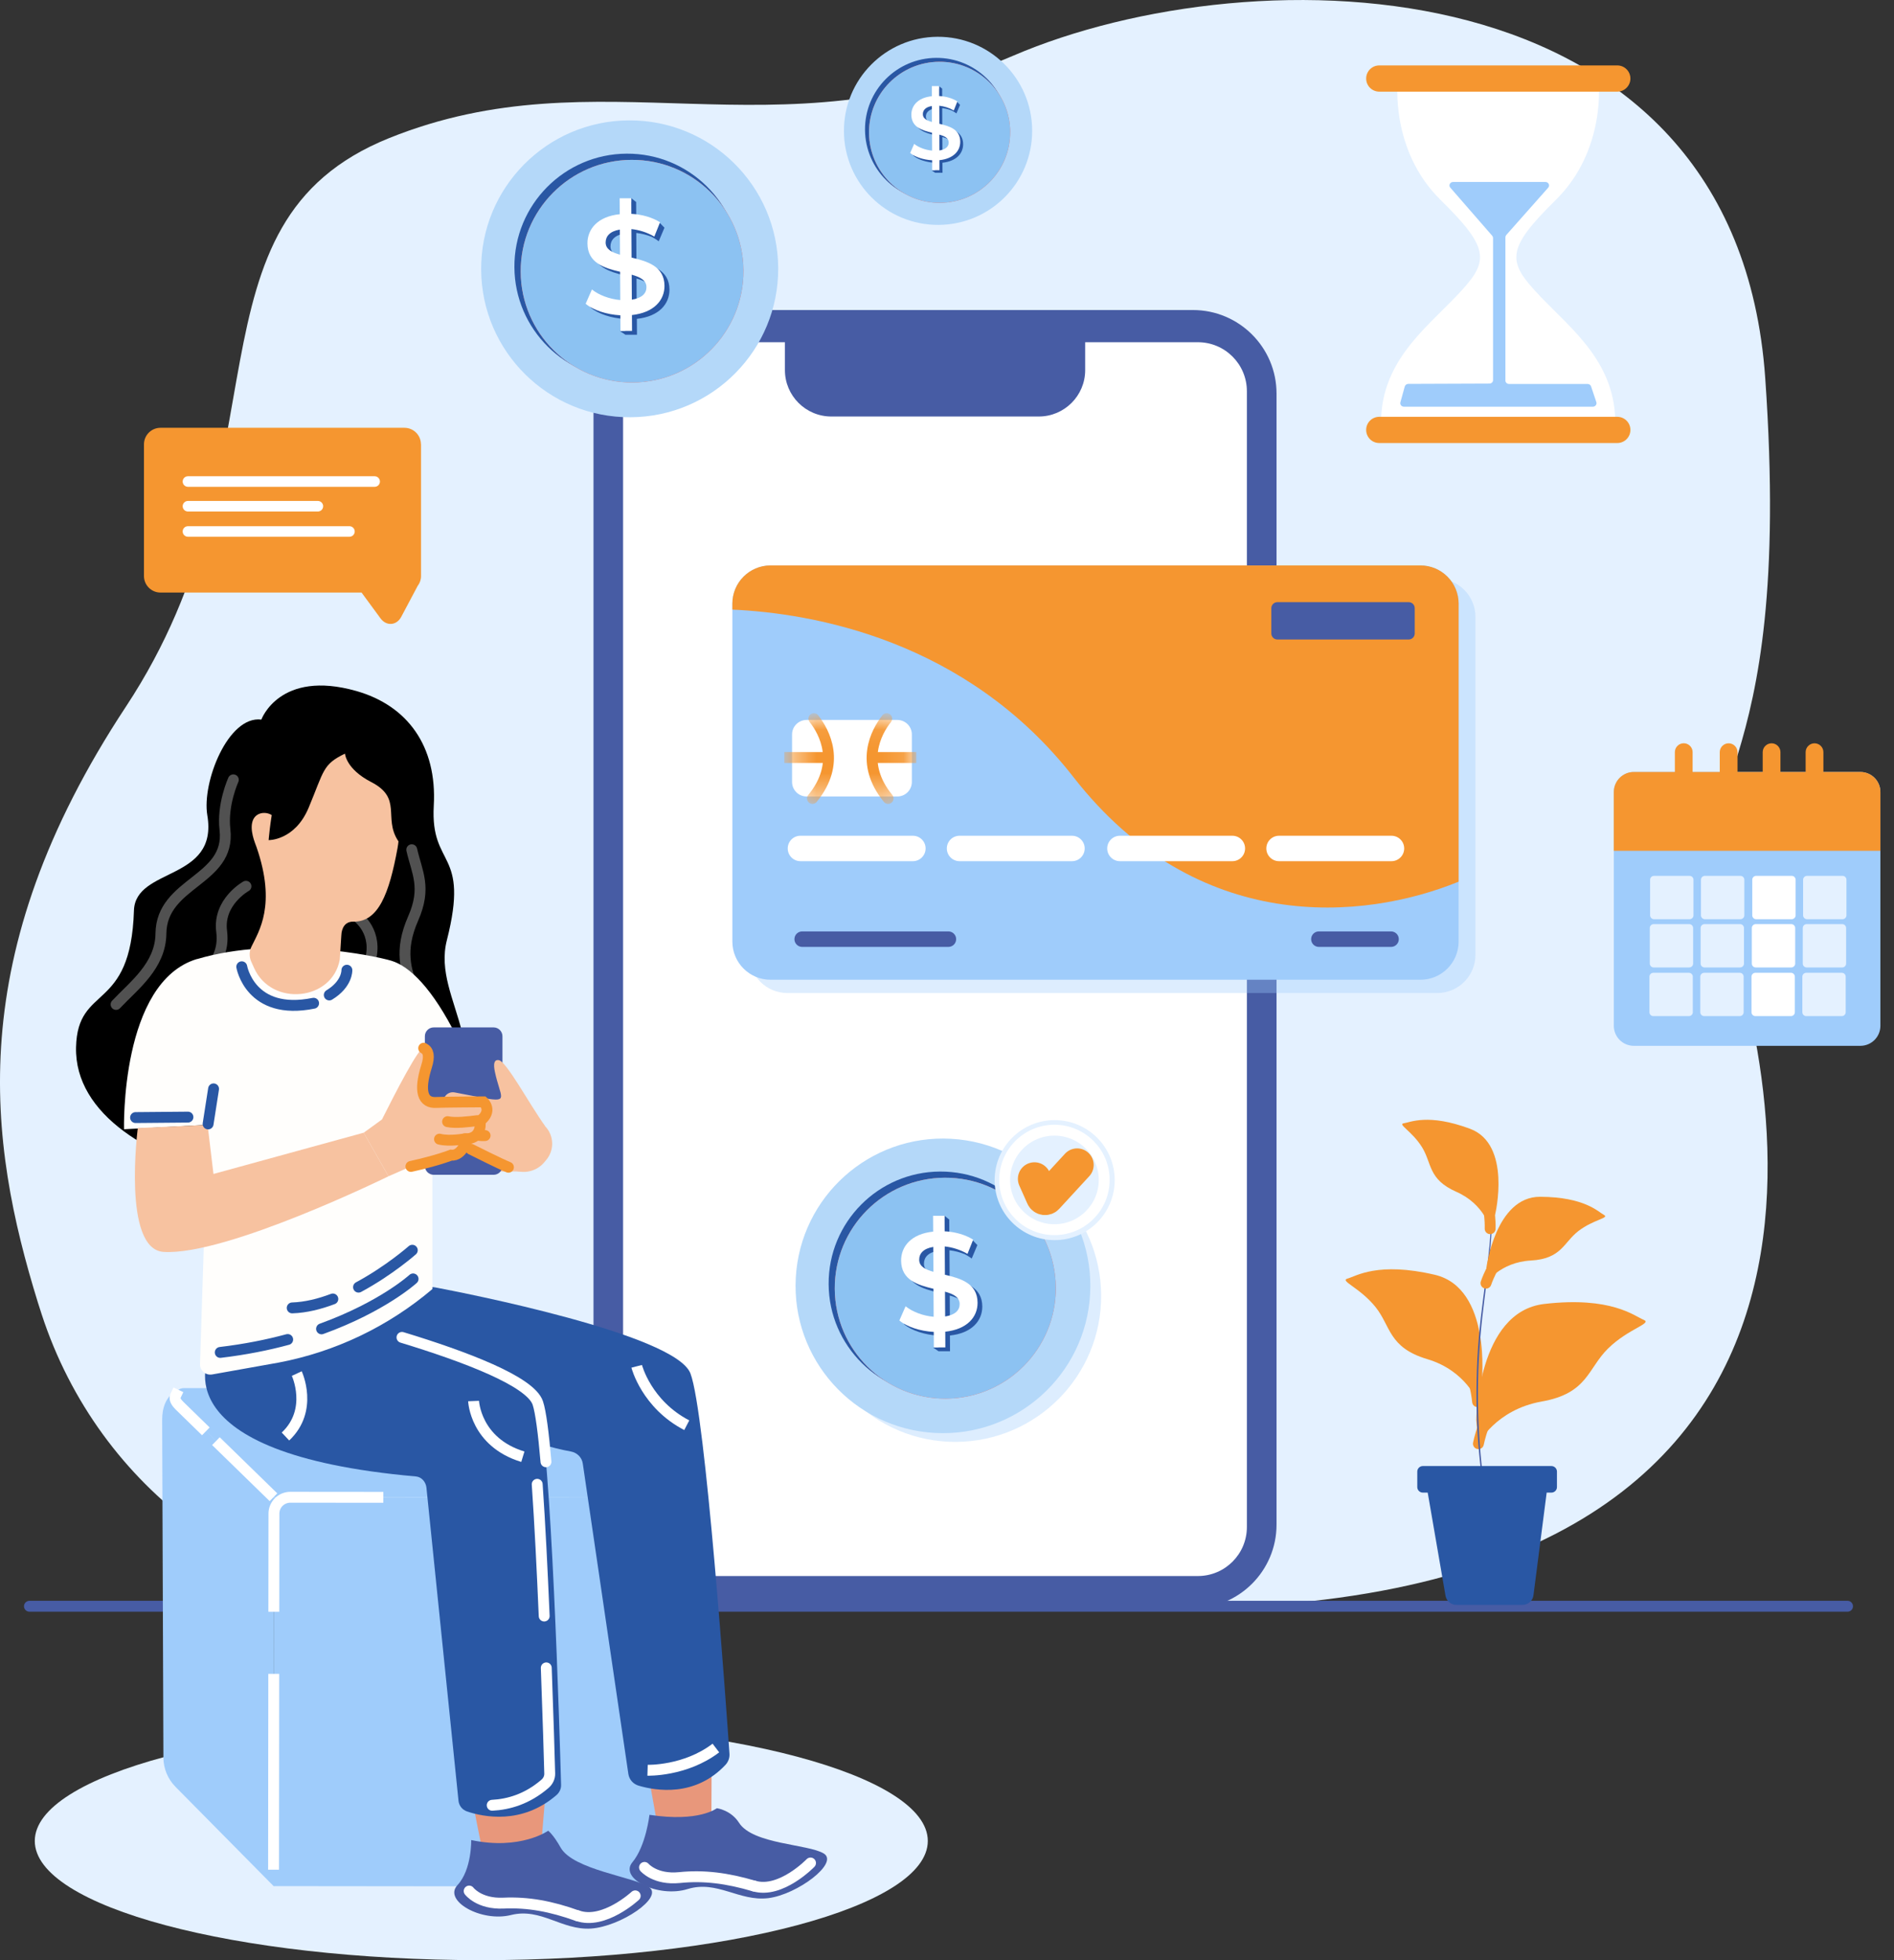 <svg width="87" height="90" viewBox="0 0 87 90" fill="none" xmlns="http://www.w3.org/2000/svg">
<rect x="0" y="0" width="87" height="90" fill="#333333" stroke="none"/>
<g id="Pauschal" clip-path="url(#clip0_1850_38266)">
<g id="Group">
<path id="Vector" d="M50.589 73.764H20.127C11.916 73.764 4.545 68.404 1.917 60.355C1.858 60.175 1.799 59.989 1.74 59.803C-0.533 52.452 -1.767 43.886 5.789 32.438C13.346 20.989 8.161 10.249 17.877 6.34C27.593 2.431 35.476 7.307 46.54 2.558C57.604 -2.191 79.737 -1.91 81.085 17.359C82.436 36.628 77.036 35.79 79.195 42.212C81.355 48.635 88.642 75.442 50.587 73.767L50.589 73.764Z" fill="#E4F1FF"/>
<path id="Vector_2" d="M22.108 90C33.435 90 42.618 87.55 42.618 84.527C42.618 81.504 33.435 79.054 22.108 79.054C10.78 79.054 1.598 81.504 1.598 84.527C1.598 87.55 10.78 90 22.108 90Z" fill="#E4F1FF"/>
</g>
<path id="Vector_3" d="M1.352 73.751H84.866" stroke="#475CA4" stroke-width="0.5" stroke-miterlimit="10" stroke-linecap="round"/>
<g id="Group_2">
<path id="Vector_4" d="M29.634 86.618L12.561 86.6L12.58 68.746L30.648 68.764L30.63 85.625C30.629 86.173 30.183 86.618 29.634 86.618Z" fill="#9FCCFB"/>
<path id="Vector_5" d="M12.582 68.744L30.641 68.764L24.956 64.237C24.562 63.922 24.07 63.753 23.565 63.751L8.445 63.735C8.069 63.735 7.881 64.185 8.151 64.445L12.582 68.744Z" fill="#9FCCFB"/>
<path id="Vector_6" d="M7.506 80.701L7.449 65.188C7.449 64.006 8.22 63.812 8.22 63.812L8.081 64.103C8.013 64.253 8.156 64.429 8.274 64.545L12.588 68.746L12.568 86.6L8.061 82.041C7.708 81.684 7.508 81.202 7.506 80.701Z" fill="#9FCCFB"/>
<path id="Vector_7" d="M17.608 68.75L13.337 68.746C12.92 68.746 12.583 69.083 12.583 69.497L12.578 74.004" stroke="white" stroke-width="0.5" stroke-miterlimit="10"/>
<path id="Vector_8" d="M12.575 76.854L12.566 85.847" stroke="white" stroke-width="0.5" stroke-miterlimit="10"/>
<path id="Vector_9" d="M9.918 66.17L12.562 68.746" stroke="white" stroke-width="0.5" stroke-miterlimit="10"/>
<path id="Vector_10" d="M8.195 63.812L8.057 64.103C7.989 64.253 8.131 64.429 8.249 64.545L9.455 65.72" stroke="white" stroke-width="0.5" stroke-miterlimit="10"/>
</g>
<g id="Group_3">
<path id="Vector_11" d="M54.796 14.235H31.102C28.981 14.235 27.262 15.953 27.262 18.071V70.004C27.262 72.123 28.981 73.841 31.102 73.841H54.796C56.917 73.841 58.637 72.123 58.637 70.004V18.071C58.637 15.953 56.917 14.235 54.796 14.235Z" fill="#475CA4"/>
<path id="Vector_12" d="M55.023 15.713H30.873C29.63 15.713 28.621 16.72 28.621 17.963V70.113C28.621 71.356 29.63 72.363 30.873 72.363H55.023C56.267 72.363 57.275 71.356 57.275 70.113V17.963C57.275 16.72 56.267 15.713 55.023 15.713Z" fill="white"/>
<path id="Vector_13" d="M36.168 14.975H49.847V16.994C49.847 18.169 48.893 19.124 47.715 19.124H38.187C37.011 19.124 36.055 18.171 36.055 16.994V15.088C36.055 15.025 36.105 14.975 36.168 14.975Z" fill="#475CA4"/>
</g>
<g id="Group_4">
<g id="Group_5">
<g id="Group_6">
<path id="Vector_14" d="M35.746 12.304C35.769 16.068 32.731 19.138 28.963 19.158C25.195 19.181 22.122 16.145 22.102 12.381C22.079 8.617 25.117 5.548 28.886 5.527C32.654 5.505 35.726 8.54 35.746 12.304Z" fill="#B4D8F9"/>
<path id="Vector_15" d="M34.002 12.207C34.018 15.068 31.709 17.402 28.845 17.417C25.981 17.433 23.645 15.127 23.629 12.266C23.613 9.405 25.922 7.071 28.786 7.055C31.65 7.039 33.986 9.346 34.002 12.207Z" fill="#2957A4"/>
<path id="Vector_16" d="M34.151 12.422C34.166 15.244 31.889 17.546 29.064 17.562C26.238 17.578 23.934 15.303 23.918 12.481C23.902 9.658 26.179 7.356 29.005 7.34C31.83 7.325 34.135 9.599 34.151 12.422Z" fill="#FF725E"/>
<path id="Vector_17" d="M34.151 12.422C34.166 15.244 31.889 17.546 29.064 17.562C26.238 17.578 23.934 15.303 23.918 12.481C23.902 9.658 26.179 7.356 29.005 7.34C31.83 7.325 34.135 9.599 34.151 12.422Z" fill="#8CC2F2"/>
<path id="Vector_18" d="M29.234 12.005L29.227 10.697C29.227 10.697 29.232 10.697 29.234 10.697C29.46 10.722 29.698 10.781 29.932 10.874C30.127 10.973 30.258 11.078 30.258 11.078L30.276 11.037L30.476 10.564L30.521 10.455L30.285 10.211L30.174 10.263C29.886 10.122 29.56 10.011 29.225 9.996L29.22 9.276L28.996 9.097V9.278H28.69L28.695 10.009C27.684 10.113 27.206 10.693 27.21 11.351C27.215 12.252 27.99 12.481 28.71 12.651L28.717 13.947C28.223 13.905 27.736 13.719 27.417 13.463L27.129 14.12C27.469 14.409 28.085 14.613 28.722 14.649V15.192L28.473 15.199L28.726 15.369H29.259L29.254 14.64C30.272 14.531 30.754 13.957 30.752 13.296C30.747 12.395 29.961 12.173 29.241 12.001L29.234 12.005ZM28.701 11.872C28.325 11.763 28.044 11.623 28.042 11.313C28.042 11.028 28.235 10.794 28.695 10.72L28.701 11.874V11.872ZM29.245 13.936L29.238 12.789C29.628 12.897 29.914 13.044 29.916 13.361C29.916 13.64 29.719 13.861 29.245 13.936Z" fill="#2957A4"/>
<path id="Vector_19" d="M29.028 14.466L29.032 15.193H28.5L28.495 14.477C27.858 14.441 27.242 14.237 26.902 13.948L27.19 13.291C27.51 13.549 27.997 13.733 28.491 13.776L28.484 12.479C27.763 12.309 26.991 12.078 26.984 11.179C26.979 10.518 27.457 9.939 28.468 9.835L28.463 9.104H28.996L29 9.819C29.481 9.842 29.968 9.982 30.319 10.206L30.056 10.863C29.712 10.663 29.347 10.555 29.003 10.518L29.01 11.827C29.73 11.996 30.516 12.221 30.523 13.121C30.528 13.782 30.043 14.355 29.025 14.466H29.028ZM28.479 11.695L28.473 10.541C28.013 10.616 27.82 10.849 27.82 11.134C27.82 11.444 28.101 11.587 28.479 11.693V11.695ZM29.694 13.185C29.694 12.868 29.406 12.721 29.016 12.612L29.023 13.76C29.497 13.685 29.696 13.463 29.694 13.185Z" fill="white"/>
</g>
<g id="Group_7">
<path id="Vector_20" d="M47.412 5.982C47.426 8.368 45.502 10.312 43.114 10.326C40.726 10.339 38.779 8.418 38.766 6.032C38.752 3.646 40.676 1.702 43.064 1.689C45.452 1.675 47.398 3.597 47.412 5.982Z" fill="#B4D8F9"/>
<path id="Vector_21" d="M46.308 5.921C46.319 7.734 44.855 9.212 43.04 9.224C41.225 9.235 39.746 7.773 39.734 5.96C39.723 4.147 41.187 2.669 43.002 2.657C44.817 2.646 46.296 4.108 46.308 5.921Z" fill="#2957A4"/>
<path id="Vector_22" d="M46.401 6.057C46.412 7.845 44.969 9.303 43.179 9.314C41.389 9.326 39.929 7.884 39.918 6.093C39.907 4.305 41.35 2.848 43.142 2.836C44.932 2.825 46.392 4.267 46.403 6.057H46.401Z" fill="#FF725E"/>
<path id="Vector_23" d="M46.401 6.057C46.412 7.845 44.969 9.303 43.179 9.314C41.389 9.326 39.929 7.884 39.918 6.093C39.907 4.305 41.35 2.848 43.142 2.836C44.932 2.825 46.392 4.267 46.403 6.057H46.401Z" fill="#8CC2F2"/>
<path id="Vector_24" d="M43.284 5.794L43.28 4.966C43.28 4.966 43.282 4.966 43.284 4.966C43.429 4.982 43.579 5.02 43.726 5.079C43.851 5.143 43.932 5.208 43.932 5.208L43.944 5.183L44.071 4.885L44.1 4.817L43.951 4.663L43.88 4.694C43.699 4.604 43.491 4.536 43.278 4.525V4.07L43.133 3.957V4.072H42.938V4.536C42.299 4.602 41.997 4.968 42 5.387C42.002 5.957 42.494 6.102 42.949 6.211L42.954 7.033C42.641 7.005 42.333 6.888 42.129 6.725L41.945 7.141C42.161 7.325 42.55 7.454 42.954 7.476V7.82L42.795 7.825L42.956 7.933H43.294L43.291 7.472C43.937 7.402 44.243 7.039 44.241 6.621C44.238 6.05 43.74 5.91 43.282 5.801L43.284 5.794ZM42.947 5.711C42.709 5.643 42.53 5.552 42.53 5.355C42.53 5.174 42.652 5.027 42.942 4.98L42.947 5.711ZM43.291 7.019L43.287 6.292C43.534 6.36 43.715 6.453 43.717 6.655C43.717 6.831 43.593 6.971 43.291 7.019Z" fill="#2957A4"/>
<path id="Vector_25" d="M43.154 7.354V7.814H42.819V7.359C42.414 7.336 42.022 7.207 41.809 7.024L41.992 6.607C42.194 6.77 42.504 6.888 42.817 6.915L42.812 6.093C42.355 5.985 41.865 5.84 41.863 5.269C41.861 4.851 42.162 4.484 42.803 4.418V3.954H43.139V4.409C43.444 4.423 43.755 4.513 43.977 4.656L43.812 5.072C43.594 4.946 43.363 4.878 43.145 4.855L43.15 5.684C43.608 5.792 44.104 5.933 44.108 6.503C44.111 6.922 43.805 7.284 43.159 7.354H43.154ZM42.808 5.6L42.803 4.869C42.511 4.916 42.389 5.063 42.391 5.245C42.391 5.441 42.57 5.532 42.808 5.6ZM43.578 6.544C43.578 6.342 43.395 6.25 43.148 6.182L43.152 6.908C43.451 6.861 43.578 6.72 43.578 6.544Z" fill="white"/>
</g>
</g>
<g id="Group_8">
<path id="Vector_26" d="M75.05 48.019H85.455C85.963 48.019 86.375 47.608 86.375 47.1V36.365C86.375 35.857 85.963 35.446 85.455 35.446H75.05C74.542 35.446 74.13 35.857 74.13 36.365V47.1C74.13 47.608 74.542 48.019 75.05 48.019Z" fill="#9FCCFB"/>
<path id="Vector_27" d="M86.375 39.065H74.13V36.363C74.13 35.856 74.543 35.444 75.05 35.444H85.455C85.963 35.444 86.375 35.856 86.375 36.363V39.065Z" fill="#F59630"/>
<path id="Vector_28" d="M83.004 42.205H84.637C84.736 42.205 84.816 42.124 84.816 42.026V40.394C84.816 40.295 84.736 40.215 84.637 40.215H83.004C82.905 40.215 82.825 40.295 82.825 40.394V42.026C82.825 42.124 82.905 42.205 83.004 42.205Z" fill="#E4F1FF"/>
<path id="Vector_29" d="M80.668 42.205H82.302C82.4 42.205 82.481 42.124 82.481 42.026V40.394C82.481 40.295 82.4 40.215 82.302 40.215H80.668C80.569 40.215 80.489 40.295 80.489 40.394V42.026C80.489 42.124 80.569 42.205 80.668 42.205Z" fill="white"/>
<path id="Vector_30" d="M77.341 36.385C77.117 36.385 76.934 36.202 76.934 35.978V34.534C76.934 34.31 77.117 34.126 77.341 34.126C77.566 34.126 77.749 34.31 77.749 34.534V35.978C77.749 36.202 77.566 36.385 77.341 36.385Z" fill="#F59630"/>
<path id="Vector_31" d="M79.404 36.387C79.18 36.387 78.996 36.204 78.996 35.98V34.536C78.996 34.312 79.18 34.128 79.404 34.128C79.628 34.128 79.812 34.312 79.812 34.536V35.98C79.812 36.204 79.628 36.387 79.404 36.387Z" fill="#F59630"/>
<path id="Vector_32" d="M81.377 36.387C81.152 36.387 80.969 36.204 80.969 35.98V34.536C80.969 34.312 81.152 34.128 81.377 34.128C81.601 34.128 81.784 34.312 81.784 34.536V35.98C81.784 36.204 81.601 36.387 81.377 36.387Z" fill="#F59630"/>
<path id="Vector_33" d="M78.312 42.205H79.946C80.045 42.205 80.125 42.124 80.125 42.026V40.394C80.125 40.295 80.045 40.215 79.946 40.215H78.312C78.213 40.215 78.133 40.295 78.133 40.394V42.026C78.133 42.124 78.213 42.205 78.312 42.205Z" fill="#E4F1FF"/>
<path id="Vector_34" d="M75.976 42.205H77.61C77.709 42.205 77.789 42.124 77.789 42.026V40.394C77.789 40.295 77.709 40.215 77.61 40.215H75.976C75.877 40.215 75.797 40.295 75.797 40.394V42.026C75.797 42.124 75.877 42.205 75.976 42.205Z" fill="#E4F1FF"/>
<path id="Vector_35" d="M82.988 44.42H84.622C84.721 44.42 84.801 44.34 84.801 44.242V42.61C84.801 42.511 84.721 42.431 84.622 42.431H82.988C82.889 42.431 82.809 42.511 82.809 42.61V44.242C82.809 44.34 82.889 44.42 82.988 44.42Z" fill="#E4F1FF"/>
<path id="Vector_36" d="M80.648 44.42H82.282C82.381 44.42 82.461 44.34 82.461 44.242V42.61C82.461 42.511 82.381 42.431 82.282 42.431H80.648C80.549 42.431 80.469 42.511 80.469 42.61V44.242C80.469 44.34 80.549 44.42 80.648 44.42Z" fill="white"/>
<path id="Vector_37" d="M78.297 44.42H79.93C80.029 44.42 80.109 44.34 80.109 44.242V42.61C80.109 42.511 80.029 42.431 79.93 42.431H78.297C78.198 42.431 78.118 42.511 78.118 42.61V44.242C78.118 44.34 78.198 44.42 78.297 44.42Z" fill="#E4F1FF"/>
<path id="Vector_38" d="M75.961 44.42H77.594C77.693 44.42 77.773 44.34 77.773 44.242V42.61C77.773 42.511 77.693 42.431 77.594 42.431H75.961C75.862 42.431 75.782 42.511 75.782 42.61V44.242C75.782 44.34 75.862 44.42 75.961 44.42Z" fill="#E4F1FF"/>
<path id="Vector_39" d="M82.969 46.654H84.602C84.701 46.654 84.781 46.575 84.781 46.476V44.844C84.781 44.745 84.701 44.665 84.602 44.665H82.969C82.87 44.665 82.79 44.745 82.79 44.844V46.476C82.79 46.575 82.87 46.654 82.969 46.654Z" fill="#E4F1FF"/>
<path id="Vector_40" d="M80.633 46.654H82.266C82.365 46.654 82.445 46.575 82.445 46.476V44.844C82.445 44.745 82.365 44.665 82.266 44.665H80.633C80.534 44.665 80.454 44.745 80.454 44.844V46.476C80.454 46.575 80.534 46.654 80.633 46.654Z" fill="white"/>
<path id="Vector_41" d="M78.281 46.654H79.915C80.014 46.654 80.094 46.575 80.094 46.476V44.844C80.094 44.745 80.014 44.665 79.915 44.665H78.281C78.182 44.665 78.102 44.745 78.102 44.844V46.476C78.102 46.575 78.182 46.654 78.281 46.654Z" fill="#E4F1FF"/>
<path id="Vector_42" d="M75.945 46.654H77.579C77.678 46.654 77.758 46.575 77.758 46.476V44.844C77.758 44.745 77.678 44.665 77.579 44.665H75.945C75.846 44.665 75.766 44.745 75.766 44.844V46.476C75.766 46.575 75.846 46.654 75.945 46.654Z" fill="#E4F1FF"/>
<path id="Vector_43" d="M83.349 36.387C83.125 36.387 82.941 36.204 82.941 35.98V34.536C82.941 34.312 83.125 34.128 83.349 34.128C83.574 34.128 83.757 34.312 83.757 34.536V35.98C83.757 36.204 83.574 36.387 83.349 36.387Z" fill="#F59630"/>
</g>
<g id="Group_9">
<path id="Vector_44" opacity="0.35" d="M66.018 26.571H36.17C35.2 26.571 34.414 27.356 34.414 28.325V43.841C34.414 44.81 35.2 45.595 36.17 45.595H66.018C66.988 45.595 67.774 44.81 67.774 43.841V28.325C67.774 27.356 66.988 26.571 66.018 26.571Z" fill="#9FCCFB"/>
<g id="Group_10">
<path id="Vector_45" d="M35.397 25.962H65.245C66.214 25.962 67.001 26.747 67.001 27.716V43.232C67.001 44.201 66.214 44.986 65.245 44.986H35.397C34.427 44.986 33.641 44.201 33.641 43.232V27.716C33.641 26.747 34.427 25.962 35.397 25.962Z" fill="#9FCCFB"/>
<path id="Vector_46" d="M67.001 27.716C67.001 26.747 66.214 25.962 65.245 25.962H35.397C34.427 25.962 33.641 26.747 33.641 27.716V27.99C37.293 28.155 44.374 29.353 49.313 35.686C54.998 42.976 62.636 42.263 67.001 40.482V27.716Z" fill="#F59630"/>
<path id="Vector_47" d="M41.218 33.056H37.051C36.682 33.056 36.383 33.355 36.383 33.723V35.903C36.383 36.272 36.682 36.571 37.051 36.571H41.218C41.587 36.571 41.886 36.272 41.886 35.903V33.723C41.886 33.355 41.587 33.056 41.218 33.056Z" fill="white"/>
<path id="Vector_48" d="M64.709 27.648H58.675C58.522 27.648 58.398 27.772 58.398 27.924V29.085C58.398 29.238 58.522 29.362 58.675 29.362H64.709C64.861 29.362 64.985 29.238 64.985 29.085V27.924C64.985 27.772 64.861 27.648 64.709 27.648Z" fill="#475CA4"/>
<path id="Vector_49" d="M41.932 39.541H36.768C36.446 39.541 36.184 39.28 36.184 38.956C36.184 38.635 36.444 38.373 36.768 38.373H41.932C42.254 38.373 42.517 38.633 42.517 38.956C42.517 39.278 42.256 39.541 41.932 39.541Z" fill="white"/>
<path id="Vector_50" d="M49.241 39.541H44.077C43.755 39.541 43.492 39.28 43.492 38.956C43.492 38.635 43.753 38.373 44.077 38.373H49.241C49.562 38.373 49.825 38.633 49.825 38.956C49.825 39.278 49.565 39.541 49.241 39.541Z" fill="white"/>
<path id="Vector_51" d="M56.608 39.541H51.444C51.122 39.541 50.859 39.28 50.859 38.956C50.859 38.635 51.12 38.373 51.444 38.373H56.608C56.929 38.373 57.192 38.633 57.192 38.956C57.192 39.278 56.932 39.541 56.608 39.541Z" fill="white"/>
<path id="Vector_52" d="M63.916 39.541H58.753C58.431 39.541 58.168 39.28 58.168 38.956C58.168 38.635 58.428 38.373 58.753 38.373H63.916C64.238 38.373 64.501 38.633 64.501 38.956C64.501 39.278 64.24 39.541 63.916 39.541Z" fill="white"/>
<path id="Vector_53" d="M43.564 43.477H36.848C36.651 43.477 36.492 43.318 36.492 43.121C36.492 42.924 36.651 42.766 36.848 42.766H43.564C43.761 42.766 43.92 42.924 43.92 43.121C43.92 43.318 43.761 43.477 43.564 43.477Z" fill="#475CA4"/>
<path id="Vector_54" d="M63.897 43.477H60.582C60.385 43.477 60.227 43.318 60.227 43.121C60.227 42.924 60.385 42.766 60.582 42.766H63.897C64.094 42.766 64.253 42.924 64.253 43.121C64.253 43.318 64.094 43.477 63.897 43.477Z" fill="#475CA4"/>
<g id="Clip path group">
<mask id="mask0_1850_38266" style="mask-type:luminance" maskUnits="userSpaceOnUse" x="36" y="33" width="6" height="4">
<g id="clippath">
<path id="Vector_55" d="M41.218 33.056H37.051C36.682 33.056 36.383 33.355 36.383 33.723V35.903C36.383 36.272 36.682 36.571 37.051 36.571H41.218C41.587 36.571 41.886 36.272 41.886 35.903V33.723C41.886 33.355 41.587 33.056 41.218 33.056Z" fill="white"/>
</g>
</mask>
<g mask="url(#mask0_1850_38266)">
<g id="Group_11">
<path id="Vector_56" d="M37.386 32.995C37.873 33.619 38.646 35.041 37.32 36.661" stroke="#F59630" stroke-width="0.5" stroke-miterlimit="10" stroke-linecap="round"/>
<path id="Vector_57" d="M36.027 34.781H38.046" stroke="#F59630" stroke-width="0.5" stroke-miterlimit="10"/>
<path id="Vector_58" d="M40.73 32.995C40.242 33.619 39.47 35.041 40.795 36.661" stroke="#F59630" stroke-width="0.5" stroke-miterlimit="10" stroke-linecap="round"/>
<path id="Vector_59" d="M42.089 34.781H40.07" stroke="#F59630" stroke-width="0.5" stroke-miterlimit="10"/>
</g>
</g>
</g>
</g>
</g>
<g id="Group_12">
<g id="Group_13">
<path id="Vector_60" d="M70.733 13.588C69.238 12.021 69.129 11.476 71.463 9.181C73.796 6.886 73.432 3.717 73.432 3.717L68.948 3.631V3.626H68.819H68.689V3.631L64.205 3.717C64.205 3.717 63.84 6.886 66.174 9.181C68.508 11.476 68.399 12.021 66.904 13.588C65.408 15.154 63.367 16.684 63.439 19.561H74.195C74.268 16.684 72.226 15.154 70.731 13.588H70.733Z" fill="white"/>
<path id="Vector_61" d="M74.289 20.342H63.357C63.023 20.342 62.754 20.073 62.754 19.74C62.754 19.407 63.023 19.138 63.357 19.138H74.289C74.622 19.138 74.892 19.407 74.892 19.74C74.892 20.073 74.622 20.342 74.289 20.342Z" fill="#F59630"/>
<path id="Vector_62" d="M74.289 4.208H63.357C63.023 4.208 62.754 3.938 62.754 3.606C62.754 3.273 63.023 3.004 63.357 3.004H74.289C74.622 3.004 74.892 3.273 74.892 3.606C74.892 3.938 74.622 4.208 74.289 4.208Z" fill="#F59630"/>
</g>
<path id="Vector_63" d="M66.743 8.354H70.987C71.13 8.354 71.207 8.513 71.116 8.617L69.188 10.792C69.163 10.822 69.15 10.858 69.15 10.894V17.472C69.15 17.56 69.224 17.63 69.317 17.63H72.924C72.997 17.63 73.063 17.675 73.085 17.741L73.328 18.465C73.362 18.567 73.28 18.674 73.167 18.674H64.489C64.378 18.674 64.299 18.574 64.326 18.474L64.527 17.746C64.548 17.675 64.614 17.628 64.691 17.626L68.415 17.612C68.508 17.612 68.583 17.54 68.583 17.454V10.928C68.583 10.892 68.57 10.856 68.545 10.826L66.619 8.615C66.528 8.511 66.607 8.354 66.748 8.354H66.743Z" fill="#9FCCFB"/>
</g>
<g id="Group_14">
<g id="&#38;lt;Group&#38;gt;">
<path id="&#38;lt;Path&#38;gt;" d="M67.812 65.208C67.812 65.208 67.851 60.229 70.933 59.871C74.014 59.513 75.077 60.428 75.498 60.598C75.92 60.767 74.809 60.994 73.869 61.913C72.929 62.832 72.938 63.977 70.819 64.35C68.701 64.724 67.91 66.286 67.91 66.286L67.812 65.208Z" fill="#F59630"/>
<path id="&#38;lt;Path&#38;gt;_2" d="M67.91 66.286C67.91 66.286 68.898 61.177 73.674 60.969" stroke="#F59630" stroke-width="0.5" stroke-miterlimit="10" stroke-linecap="round"/>
</g>
<g id="&#38;lt;Group&#38;gt;_2">
<path id="&#38;lt;Path&#38;gt;_3" d="M68.064 63.438C68.064 63.438 68.526 59.145 65.906 58.531C63.287 57.918 62.281 58.601 61.9 58.705C61.52 58.809 62.456 59.115 63.174 60C63.892 60.885 63.77 61.87 65.56 62.404C67.347 62.936 67.873 64.36 67.873 64.36L68.066 63.441L68.064 63.438Z" fill="#F59630"/>
<path id="&#38;lt;Path&#38;gt;_4" d="M67.872 64.357C67.872 64.357 67.528 59.857 63.434 59.206" stroke="#F59630" stroke-width="0.5" stroke-miterlimit="10" stroke-linecap="round"/>
</g>
<path id="Vector_64" d="M68.351 53.628C68.351 53.628 68.355 53.644 68.362 53.678C68.369 53.714 68.378 53.762 68.389 53.825C68.401 53.891 68.414 53.97 68.43 54.063C68.442 54.158 68.455 54.269 68.471 54.391C68.525 54.885 68.566 55.604 68.516 56.494C68.473 57.381 68.342 58.431 68.195 59.595C68.045 60.758 67.916 62.042 67.895 63.393C67.834 66.1 68.165 68.542 68.521 70.278C68.693 71.148 68.879 71.843 69.004 72.322C69.069 72.558 69.121 72.743 69.157 72.872C69.173 72.933 69.187 72.981 69.196 73.015C69.205 73.047 69.207 73.065 69.207 73.065C69.207 73.065 68.84 72.026 68.473 70.287C68.106 68.552 67.766 66.105 67.828 63.391C67.848 62.035 67.979 60.747 68.133 59.586C68.285 58.422 68.423 57.374 68.471 56.489C68.528 55.604 68.494 54.887 68.448 54.394C68.435 54.271 68.426 54.16 68.414 54.065C68.401 53.972 68.389 53.893 68.38 53.825C68.371 53.764 68.367 53.714 68.36 53.678C68.355 53.644 68.355 53.628 68.355 53.628H68.351Z" fill="#475CA4"/>
<path id="Vector_65" d="M71.262 67.313H65.358C65.216 67.313 65.102 67.428 65.102 67.569V68.278C65.102 68.419 65.216 68.533 65.358 68.533H71.262C71.404 68.533 71.518 68.419 71.518 68.278V67.569C71.518 67.428 71.404 67.313 71.262 67.313Z" fill="#2957A4"/>
<path id="Vector_66" d="M69.94 73.687H66.897C66.653 73.687 66.442 73.511 66.399 73.269L65.547 68.336H71.071L70.439 73.248C70.407 73.499 70.192 73.687 69.938 73.687H69.94Z" fill="#2957A4"/>
<g id="&#38;lt;Group&#38;gt;_3">
<path id="&#38;lt;Path&#38;gt;_5" d="M68.278 58.203C68.278 58.203 68.697 54.941 70.746 54.95C72.794 54.959 73.417 55.643 73.68 55.785C73.943 55.928 73.197 55.991 72.508 56.519C71.82 57.046 71.736 57.798 70.317 57.877C68.899 57.956 68.258 58.916 68.258 58.916L68.278 58.201V58.203Z" fill="#F59630"/>
<path id="&#38;lt;Path&#38;gt;_6" d="M68.258 58.916C68.258 58.916 69.309 55.645 72.456 55.885" stroke="#F59630" stroke-width="0.5" stroke-miterlimit="10" stroke-linecap="round"/>
</g>
<g id="&#38;lt;Group&#38;gt;_4">
<path id="&#38;lt;Path&#38;gt;_7" d="M68.684 55.738C68.684 55.738 69.445 52.54 67.524 51.827C65.605 51.114 64.78 51.532 64.483 51.575C64.186 51.618 64.864 51.938 65.321 52.675C65.779 53.413 65.593 54.145 66.891 54.719C68.192 55.292 68.45 56.417 68.45 56.417L68.684 55.74V55.738Z" fill="#F59630"/>
<path id="&#38;lt;Path&#38;gt;_8" d="M68.449 56.415C68.449 56.415 68.621 52.983 65.59 52.098" stroke="#F59630" stroke-width="0.5" stroke-miterlimit="10" stroke-linecap="round"/>
</g>
</g>
<g id="Group_15">
<path id="Vector_67" d="M19.336 20.401C19.336 19.982 18.996 19.642 18.577 19.642H7.372C6.953 19.642 6.613 19.982 6.613 20.401V26.449C6.613 26.867 6.953 27.207 7.372 27.207H16.608L17.478 28.391C17.748 28.76 18.217 28.726 18.432 28.32L19.184 26.904C19.282 26.777 19.34 26.621 19.34 26.449V20.401H19.336Z" fill="#F59630"/>
<path id="Vector_68" d="M17.209 22.352H8.633C8.499 22.352 8.391 22.243 8.391 22.11C8.391 21.976 8.499 21.867 8.633 21.867H17.209C17.343 21.867 17.452 21.976 17.452 22.11C17.452 22.243 17.343 22.352 17.209 22.352Z" fill="white"/>
<path id="Vector_69" d="M14.601 23.486H8.633C8.499 23.486 8.391 23.377 8.391 23.243C8.391 23.11 8.499 23.001 8.633 23.001H14.601C14.735 23.001 14.844 23.11 14.844 23.243C14.844 23.377 14.735 23.486 14.601 23.486Z" fill="white"/>
<path id="Vector_70" d="M16.051 24.645H8.633C8.499 24.645 8.391 24.536 8.391 24.402C8.391 24.269 8.499 24.16 8.633 24.16H16.051C16.185 24.16 16.294 24.269 16.294 24.402C16.294 24.536 16.185 24.645 16.051 24.645Z" fill="white"/>
</g>
<g id="Group_16">
<g id="Group_17" opacity="0.35">
<path id="Vector_71" d="M50.581 59.47C50.601 63.166 47.619 66.181 43.917 66.204C40.217 66.224 37.199 63.246 37.176 59.547C37.156 55.849 40.137 52.836 43.84 52.813C47.54 52.793 50.558 55.772 50.581 59.47Z" fill="#9FCCFB"/>
</g>
<g id="Group_18">
<path id="Vector_72" d="M50.074 59.414C50.281 55.684 47.422 52.493 43.688 52.287C39.955 52.08 36.761 54.936 36.554 58.666C36.347 62.395 39.206 65.586 42.94 65.793C46.673 65.999 49.867 63.143 50.074 59.414Z" fill="#B4D8F9"/>
<path id="Vector_73" d="M48.354 58.902C48.37 61.741 46.079 64.056 43.238 64.072C40.396 64.088 38.078 61.8 38.063 58.961C38.047 56.123 40.337 53.807 43.179 53.791C46.02 53.776 48.338 56.064 48.354 58.902Z" fill="#2957A4"/>
<path id="Vector_74" d="M48.499 59.117C48.515 61.917 46.256 64.201 43.451 64.219C40.646 64.235 38.362 61.978 38.344 59.176C38.328 56.376 40.587 54.092 43.392 54.074C46.195 54.059 48.481 56.315 48.497 59.117H48.499Z" fill="#FF725E"/>
<path id="Vector_75" d="M48.499 59.117C48.515 61.917 46.256 64.201 43.451 64.219C40.646 64.235 38.362 61.978 38.344 59.176C38.328 56.376 40.587 54.092 43.392 54.074C46.195 54.059 48.481 56.315 48.497 59.117H48.499Z" fill="#8CC2F2"/>
<path id="Vector_76" d="M43.621 58.705L43.614 57.408C43.614 57.408 43.619 57.408 43.621 57.408C43.848 57.433 44.081 57.492 44.312 57.585C44.505 57.684 44.636 57.786 44.636 57.786L44.652 57.746L44.849 57.277L44.894 57.168L44.661 56.926L44.55 56.976C44.264 56.836 43.941 56.727 43.607 56.709L43.603 55.996L43.379 55.817V55.996H43.075L43.079 56.722C42.076 56.824 41.602 57.399 41.607 58.056C41.611 58.95 42.379 59.176 43.095 59.346L43.102 60.632C42.613 60.589 42.13 60.405 41.813 60.149L41.527 60.801C41.863 61.089 42.477 61.29 43.107 61.326V61.865L42.86 61.872L43.111 62.042H43.639L43.635 61.32C44.645 61.211 45.123 60.643 45.121 59.986C45.116 59.092 44.337 58.873 43.621 58.703V58.705ZM43.093 58.574C42.719 58.468 42.441 58.327 42.441 58.02C42.441 57.737 42.631 57.503 43.086 57.431L43.093 58.576V58.574ZM43.632 60.623L43.626 59.484C44.013 59.59 44.296 59.737 44.298 60.052C44.298 60.328 44.101 60.548 43.632 60.623Z" fill="#2957A4"/>
<path id="Vector_77" d="M43.42 61.145L43.424 61.865H42.896L42.892 61.154C42.262 61.12 41.648 60.917 41.312 60.629L41.598 59.977C41.915 60.233 42.398 60.416 42.887 60.46L42.88 59.174C42.164 59.004 41.399 58.778 41.392 57.884C41.387 57.227 41.861 56.652 42.865 56.55L42.86 55.824H43.388L43.392 56.535C43.868 56.557 44.353 56.695 44.702 56.919L44.442 57.571C44.099 57.374 43.739 57.266 43.397 57.23L43.404 58.529C44.12 58.699 44.899 58.918 44.904 59.812C44.908 60.469 44.428 61.037 43.417 61.145H43.42ZM42.876 58.398L42.869 57.252C42.414 57.325 42.221 57.558 42.223 57.841C42.223 58.149 42.502 58.289 42.876 58.395V58.398ZM44.081 59.876C44.081 59.561 43.796 59.414 43.408 59.307L43.415 60.446C43.884 60.373 44.084 60.152 44.081 59.876Z" fill="white"/>
</g>
<g id="Group_19">
<path id="Vector_78" d="M48.445 56.94C49.968 56.94 51.203 55.706 51.203 54.185C51.203 52.664 49.968 51.43 48.445 51.43C46.922 51.43 45.688 52.664 45.688 54.185C45.688 55.706 46.922 56.94 48.445 56.94Z" fill="#E4F1FF"/>
<path id="Vector_79" d="M47.516 54.126L47.885 54.955C47.923 55.038 48.035 55.056 48.096 54.989L49.478 53.488" stroke="#F59630" stroke-width="1.52" stroke-miterlimit="10" stroke-linecap="round"/>
<path id="Vector_80" d="M48.435 56.46C49.697 56.46 50.721 55.437 50.721 54.176C50.721 52.915 49.697 51.892 48.435 51.892C47.172 51.892 46.148 52.915 46.148 54.176C46.148 55.437 47.172 56.46 48.435 56.46Z" stroke="white" stroke-width="0.5" stroke-miterlimit="10"/>
</g>
</g>
</g>
<g id="Group_20">
<path id="Vector_81" d="M12.006 33.038C12.006 33.038 12.842 30.727 16.366 31.727C18.715 32.395 20.081 34.255 19.925 36.992C19.762 39.882 21.59 38.995 20.526 43.171C19.805 45.996 23.226 48.323 20.115 52.757C17.596 56.349 3.348 54.28 3.493 48.083C3.561 45.156 6.006 46.526 6.153 41.806C6.217 39.803 10.037 40.471 9.523 37.433C9.267 35.919 10.479 32.847 12.006 33.04V33.038Z" fill="black"/>
<path id="Vector_82" d="M16.324 42.03C16.324 42.03 17.294 42.623 17.052 43.92C16.811 45.217 16.705 46.44 17.813 47.386" stroke="#515151" stroke-width="0.5" stroke-miterlimit="10" stroke-linecap="round"/>
<path id="Vector_83" d="M18.914 39.015C19.152 40.057 19.603 40.754 18.98 42.168C17.668 45.154 20.29 45.776 19.032 48.511C18.581 49.491 18.398 50.337 18.305 51.075" stroke="#515151" stroke-width="0.5" stroke-miterlimit="10" stroke-linecap="round"/>
<path id="Vector_84" d="M19.473 53.787H23.973L22.593 52.282L19.643 52.727L19.473 53.787Z" fill="#F7C2A0"/>
<path id="Vector_85" d="M11.298 40.693C11.298 40.693 10.008 41.408 10.181 42.761C10.414 44.59 8.592 44.876 9.045 46.019" stroke="#515151" stroke-width="0.5" stroke-miterlimit="10" stroke-linecap="round"/>
<path id="Vector_86" d="M10.718 35.806C10.718 35.806 10.197 36.944 10.333 38.092C10.611 40.444 7.417 40.493 7.392 42.868C7.376 44.35 6.139 45.258 5.332 46.118" stroke="#515151" stroke-width="0.5" stroke-miterlimit="10" stroke-linecap="round"/>
<path id="&#38;lt;Path&#38;gt;_9" d="M32.689 80.754L32.678 83.495L30.147 83.515L29.746 81.281L32.689 80.754Z" fill="#E8977B"/>
<path id="&#38;lt;Path&#38;gt;_10" d="M25.119 81.614L24.869 84.604L22.132 84.853L21.684 82.603L25.119 81.614Z" fill="#E8977B"/>
<path id="Vector_87" d="M13.818 61.37C16.73 62.931 22.788 66.023 26.226 66.646C26.509 66.698 26.729 66.917 26.77 67.2L28.863 81.449C28.902 81.704 29.081 81.913 29.33 81.987C30.125 82.223 31.929 82.524 33.325 81.032C33.452 80.896 33.52 80.715 33.508 80.527C33.363 78.425 32.405 64.842 31.714 63.058C31.011 61.245 21.189 59.337 19.992 59.111C19.913 59.095 19.834 59.095 19.755 59.111L14.015 60.131C13.397 60.242 13.265 61.068 13.818 61.365V61.37Z" fill="#2957A4"/>
<path id="Vector_88" d="M9.602 62.286C9.616 62.291 7.248 66.745 19.105 67.791C19.366 67.813 19.561 68.044 19.588 68.305L21.061 82.68C21.083 82.908 21.237 83.099 21.455 83.173C22.196 83.422 23.965 83.796 25.556 82.426C25.696 82.306 25.78 82.132 25.773 81.947C25.715 79.846 25.318 66.227 24.702 64.416C24.108 62.675 15.378 60.514 13.422 60.052C13.189 59.998 12.947 60.09 12.811 60.287L9.602 62.286Z" fill="#2957A4"/>
<path id="Vector_89" d="M9.053 44.036C12.753 42.936 17.237 43.891 17.973 44.111C18.811 44.362 19.861 45.367 20.991 47.628L22.124 49.889L19.861 50.559V59.187C17.839 60.903 15.408 62.067 12.803 62.562L9.744 63.108C9.447 63.16 9.177 62.927 9.188 62.626L9.54 51.648L5.697 51.849C5.697 51.849 5.518 45.084 9.055 44.031L9.053 44.036Z" fill="#FFFEFC"/>
<path id="Vector_90" d="M16.705 52.008L9.805 53.902L9.536 51.65L6.33 51.795C6.33 51.795 5.607 57.361 7.515 57.481C10.401 57.662 17.845 54.009 17.845 54.009L16.707 52.008H16.705Z" fill="#F7C2A0"/>
<path id="Vector_91" d="M15.599 34.654C15.986 34.498 16.546 34.622 16.831 34.919C17.613 35.729 18.59 37.144 18.259 38.95C17.876 41.039 17.38 42.34 16.226 42.318C15.852 42.311 15.689 42.608 15.678 42.958L15.608 44.052C15.268 45.962 12.47 46.238 11.67 44.441L11.538 44.147C11.443 43.932 11.445 43.685 11.547 43.472C11.885 42.766 12.705 41.564 11.785 38.9C11.722 38.717 11.441 38.094 11.62 37.655C11.772 37.282 12.259 37.225 12.569 37.485C12.637 37.542 12.73 37.553 12.902 37.433C13.503 37.017 13.555 35.48 15.599 34.656V34.654Z" fill="#F7C2A0"/>
<path id="Vector_92" d="M15.847 34.599C15.847 34.599 15.879 35.303 17.055 35.91C18.492 36.65 17.608 37.535 18.272 38.583C18.972 39.685 18.365 37.585 18.365 37.585L18.161 35.188C17.755 33.633 17.159 32.617 15.666 32.929C14.864 33.096 14.091 33.398 13.674 33.934C12.58 35.349 12.34 38.574 12.34 38.574C12.34 38.574 13.543 38.599 14.177 37.087C14.893 35.378 14.81 35.104 15.847 34.602V34.599Z" fill="black"/>
<path id="Vector_93" d="M22.672 47.173H19.924C19.698 47.173 19.516 47.355 19.516 47.58V53.533C19.516 53.758 19.698 53.941 19.924 53.941H22.672C22.897 53.941 23.08 53.758 23.08 53.533V47.58C23.08 47.355 22.897 47.173 22.672 47.173Z" fill="#475CA4"/>
<g id="Group_21">
<path id="Vector_94" d="M25.042 51.707C24.297 50.668 23.256 48.714 22.901 48.673C22.71 48.653 22.649 48.818 22.733 49.215C22.982 50.387 23.388 50.616 22.289 50.428C22.13 50.401 21.324 50.244 20.882 50.158C20.558 50.095 20.272 50.419 20.404 50.722C20.44 50.803 20.499 50.894 20.587 50.991C20.587 50.991 20.327 51.722 21.022 51.904C21.022 51.904 21.104 52.732 21.627 52.77C21.627 52.77 22.185 53.117 23.354 53.599C23.886 53.954 24.602 53.85 25.01 53.357L25.099 53.248C25.475 52.795 25.448 52.132 25.038 51.709L25.042 51.707Z" fill="#F7C2A0"/>
<path id="Vector_95" d="M20.711 50.996C21.096 51.116 21.688 51.297 22.055 51.281" stroke="#F59630" stroke-width="0.5" stroke-miterlimit="10" stroke-linecap="round"/>
<path id="Vector_96" d="M21.117 51.915C21.117 51.915 21.797 52.175 22.282 52.139" stroke="#F59630" stroke-width="0.5" stroke-miterlimit="10" stroke-linecap="round"/>
</g>
<path id="Vector_97" d="M16.707 52.008L17.545 51.401C18.15 50.199 19.263 48.022 19.465 48.126C19.687 48.241 19.745 48.486 19.596 48.961C19.236 50.104 19.412 50.666 20.063 50.616C20.287 50.6 22.206 50.589 22.206 50.589C22.206 50.589 22.666 50.998 22.054 51.465C22.054 51.465 22.184 52.23 21.468 52.286C21.468 52.286 21.243 53.09 20.722 53.035C20.722 53.035 20.115 53.28 18.878 53.554L17.845 54.009L16.707 52.008Z" fill="#F7C2A0"/>
<path id="Vector_98" d="M21.932 51.453C21.531 51.505 20.919 51.58 20.559 51.501" stroke="#F59630" stroke-width="0.5" stroke-miterlimit="10" stroke-linecap="round"/>
<path id="Vector_99" d="M21.372 52.286C21.372 52.286 20.657 52.424 20.188 52.304" stroke="#F59630" stroke-width="0.5" stroke-miterlimit="10" stroke-linecap="round"/>
<path id="Vector_100" d="M19.462 48.128C19.684 48.244 19.743 48.488 19.593 48.963C19.233 50.106 19.41 50.668 20.06 50.618C20.284 50.602 22.203 50.591 22.203 50.591C22.203 50.591 22.663 51.001 22.052 51.467C22.052 51.467 22.181 52.232 21.465 52.288C21.465 52.288 21.241 53.092 20.719 53.038C20.719 53.038 20.112 53.282 18.875 53.556" stroke="#F59630" stroke-width="0.5" stroke-miterlimit="10" stroke-linecap="round"/>
<path id="Vector_101" d="M21.629 52.766C21.901 52.899 22.905 53.409 23.355 53.594" stroke="#F59630" stroke-width="0.5" stroke-miterlimit="10" stroke-linecap="round"/>
<path id="Vector_102" d="M32.93 83.022C32.93 83.022 32.119 83.678 29.833 83.327C29.833 83.327 29.672 84.758 29.049 85.505C28.426 86.252 30.229 87.155 31.584 86.736C32.937 86.317 33.947 87.313 35.287 87.153C36.623 86.99 38.554 85.536 37.838 85.102C37.122 84.667 34.58 84.685 33.947 83.692C33.574 83.106 32.93 83.024 32.93 83.024V83.022Z" fill="#475CA4"/>
<path id="Vector_103" d="M34.637 86.596C35.862 86.96 37.231 85.539 37.231 85.539" stroke="white" stroke-width="0.5" stroke-miterlimit="10" stroke-linecap="round"/>
<path id="Vector_104" d="M29.605 85.742C29.605 85.742 30.093 86.322 31.21 86.209C32.329 86.093 33.407 86.234 34.633 86.596" stroke="white" stroke-width="0.5" stroke-miterlimit="10" stroke-linecap="round"/>
<path id="Vector_105" d="M25.181 84.058C25.181 84.058 23.908 84.964 21.645 84.486C21.645 84.486 21.676 85.847 21.012 86.557C20.348 87.268 22.1 88.271 23.475 87.927C24.851 87.585 25.805 88.635 27.148 88.549C28.494 88.461 30.502 87.119 29.811 86.645C29.119 86.172 26.33 85.856 25.752 84.83C25.413 84.226 25.181 84.058 25.181 84.058Z" fill="#475CA4"/>
<path id="Vector_106" d="M26.527 87.958C27.73 88.391 29.178 87.048 29.178 87.048" stroke="white" stroke-width="0.5" stroke-miterlimit="10" stroke-linecap="round"/>
<path id="Vector_107" d="M21.551 86.827C21.551 86.827 22.004 87.433 23.128 87.381C24.252 87.329 25.321 87.528 26.524 87.961" stroke="white" stroke-width="0.5" stroke-miterlimit="10" stroke-linecap="round"/>
<path id="Vector_108" d="M25.079 67.116C24.965 65.803 24.839 64.819 24.703 64.416C24.363 63.418 21.345 62.282 18.465 61.406" stroke="white" stroke-width="0.5" stroke-miterlimit="10" stroke-linecap="round"/>
<path id="Vector_109" d="M24.997 74.199C24.909 72.141 24.803 69.975 24.676 68.151" stroke="white" stroke-width="0.5" stroke-miterlimit="10" stroke-linecap="round"/>
<path id="Vector_110" d="M22.609 82.888C23.357 82.85 24.218 82.608 25.034 81.903C25.174 81.784 25.258 81.609 25.251 81.424C25.233 80.747 25.179 78.871 25.093 76.58" stroke="white" stroke-width="0.5" stroke-miterlimit="10" stroke-linecap="round"/>
<path id="Vector_111" d="M21.754 64.328C21.754 64.328 21.829 66.218 24.017 66.885" stroke="white" stroke-width="0.5" stroke-miterlimit="10"/>
<path id="Vector_112" d="M29.246 62.734C29.246 62.734 29.69 64.475 31.546 65.439" stroke="white" stroke-width="0.5" stroke-miterlimit="10"/>
<path id="Vector_113" d="M29.746 81.281C29.746 81.281 31.475 81.335 32.884 80.26" stroke="white" stroke-width="0.5" stroke-miterlimit="10"/>
<path id="Vector_114" d="M11.105 44.389C11.105 44.389 11.495 46.655 14.405 46.064" stroke="#2957A4" stroke-width="0.5" stroke-miterlimit="10" stroke-linecap="round"/>
<path id="Vector_115" d="M15.934 44.547C15.934 44.547 15.959 45.179 15.125 45.684" stroke="#2957A4" stroke-width="0.5" stroke-miterlimit="10" stroke-linecap="round"/>
<path id="Vector_116" d="M6.227 51.313L8.633 51.292" stroke="#2957A4" stroke-width="0.5" stroke-miterlimit="10" stroke-linecap="round"/>
<path id="Vector_117" d="M9.559 51.605L9.81 49.995" stroke="#2957A4" stroke-width="0.5" stroke-miterlimit="10" stroke-linecap="round"/>
<path id="Vector_118" d="M13.215 61.503C12.295 61.752 11.264 61.96 10.117 62.096" stroke="#2957A4" stroke-width="0.5" stroke-miterlimit="10" stroke-linecap="round"/>
<path id="Vector_119" d="M18.975 58.721C18.975 58.721 17.588 59.993 14.77 61.014" stroke="#2957A4" stroke-width="0.5" stroke-miterlimit="10" stroke-linecap="round"/>
<path id="Vector_120" d="M15.289 59.642C14.679 59.873 14.045 60.032 13.422 60.052" stroke="#2957A4" stroke-width="0.5" stroke-miterlimit="10" stroke-linecap="round"/>
<path id="Vector_121" d="M18.939 57.404C18.939 57.404 17.883 58.339 16.469 59.099" stroke="#2957A4" stroke-width="0.5" stroke-miterlimit="10" stroke-linecap="round"/>
<path id="Vector_122" d="M13.632 63.067C13.632 63.067 14.412 64.735 13.113 65.957" stroke="white" stroke-width="0.5" stroke-miterlimit="10"/>
</g>
</g>
<defs>
<clipPath id="clip0_1850_38266">
<rect width="86.376" height="90" fill="white"/>
</clipPath>
</defs>
</svg>
